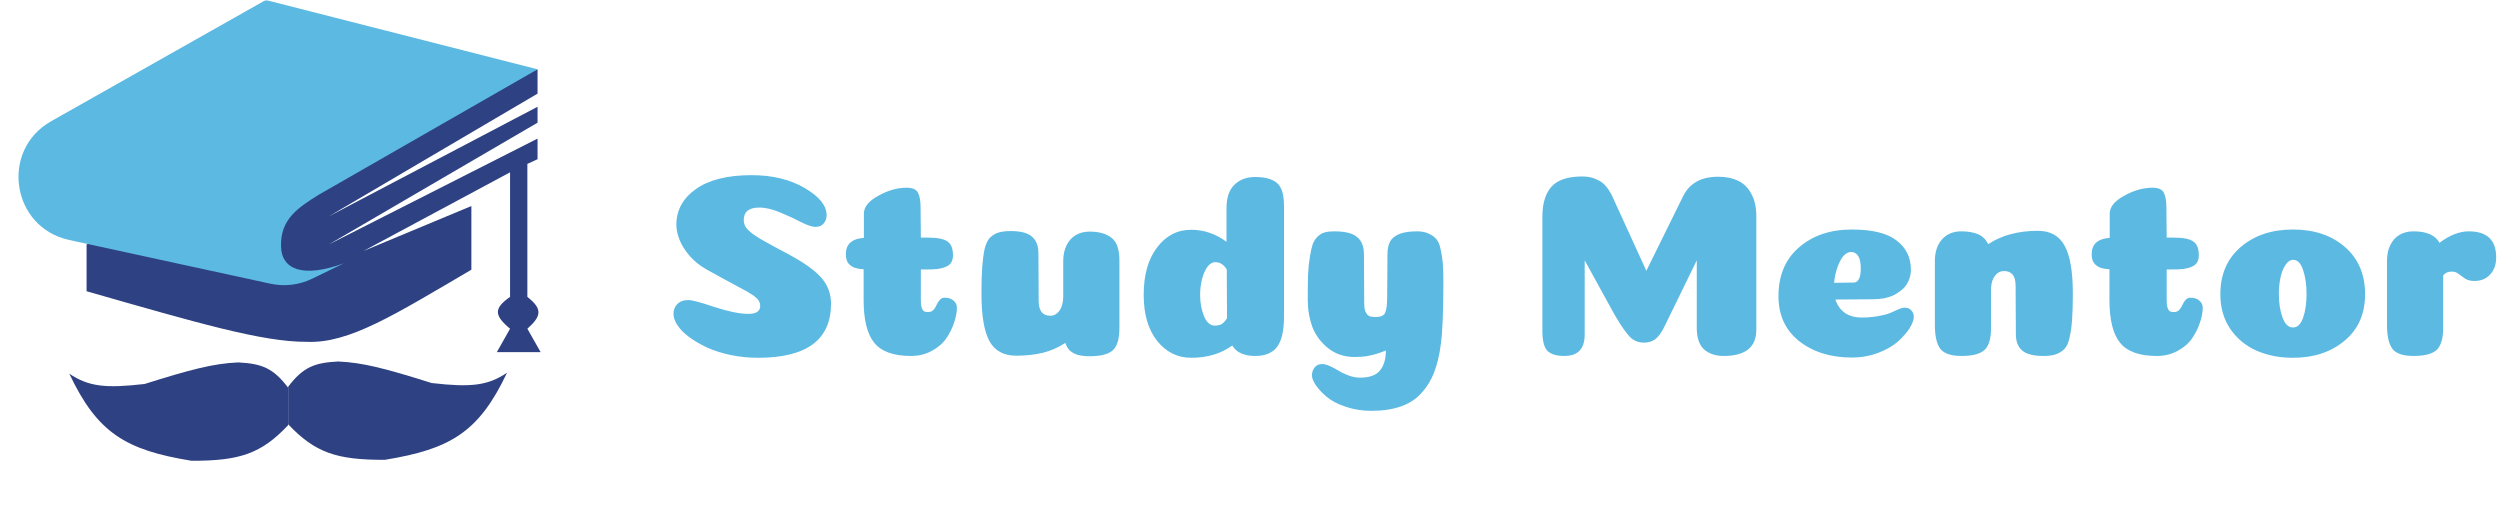 <svg width="151" height="32" viewBox="0 0 151 32" fill="none" xmlns="http://www.w3.org/2000/svg">
<g clip-path="url(#clip0_1646_8005)">
<path d="M20.417 21.834C18.995 21.908 18.303 22.174 17.404 23.361V25.624C19.021 27.334 20.316 27.785 23.245 27.773C27.225 27.125 28.932 26.09 30.624 22.513C29.46 23.296 28.437 23.408 26.074 23.135C23.311 22.266 21.91 21.894 20.417 21.834Z" fill="#2E4182"/>
<path d="M14.391 21.89C15.814 21.964 16.505 22.231 17.404 23.418V25.68C15.787 27.391 14.493 27.842 11.563 27.83C7.583 27.182 5.876 26.147 4.185 22.569C5.348 23.353 6.372 23.465 8.735 23.192C11.497 22.323 12.899 21.951 14.391 21.89Z" fill="#2E4182"/>
<path d="M32.468 5.656V4.186L5.229 14.763V17.591C11.916 19.502 15.839 20.656 18.511 20.646C21.078 20.768 23.851 18.998 28.471 16.29V12.444L21.954 15.159L30.808 10.408V17.931C29.828 18.62 29.828 19.039 30.808 19.854L30.009 21.268H32.653L31.853 19.854C32.733 19.072 32.758 18.65 31.853 17.931V9.899L32.468 9.616V8.371L19.863 14.763L32.468 7.41V6.448L19.863 13.066L32.468 5.656Z" fill="#2E4182"/>
<path d="M3.091 7.321L15.915 0.077C16.002 0.027 16.105 0.014 16.201 0.039L32.467 4.186L19.248 11.765C17.964 12.566 16.936 13.251 16.973 14.876C17.005 16.302 18.326 16.806 20.785 15.895L18.858 16.833C18.075 17.214 17.186 17.321 16.335 17.136L4.176 14.494C0.691 13.736 -0.014 9.075 3.091 7.321Z" fill="#5BB9E2"/>
</g>
<path d="M45.397 10.58C46.649 10.58 47.716 10.838 48.6 11.354C49.484 11.869 49.926 12.416 49.926 12.995C49.926 13.152 49.889 13.289 49.815 13.405C49.752 13.51 49.668 13.589 49.563 13.642C49.468 13.684 49.363 13.705 49.247 13.705C49.058 13.705 48.774 13.61 48.395 13.421C48.016 13.221 47.595 13.026 47.133 12.837C46.67 12.637 46.244 12.537 45.854 12.537C45.234 12.537 44.923 12.789 44.923 13.294C44.923 13.452 44.971 13.605 45.065 13.752C45.171 13.889 45.334 14.036 45.555 14.194C45.776 14.341 45.991 14.473 46.202 14.588C46.412 14.704 46.701 14.862 47.069 15.062C47.438 15.251 47.748 15.419 48.001 15.567C48.81 16.03 49.379 16.471 49.705 16.892C50.031 17.313 50.194 17.797 50.194 18.344C50.194 20.522 48.726 21.61 45.791 21.61C45.213 21.61 44.65 21.553 44.103 21.437C43.566 21.321 43.093 21.169 42.683 20.979C42.283 20.79 41.925 20.579 41.61 20.348C41.304 20.117 41.073 19.88 40.915 19.638C40.757 19.396 40.678 19.17 40.678 18.959C40.678 18.728 40.752 18.533 40.9 18.376C41.057 18.207 41.283 18.123 41.578 18.123C41.799 18.123 42.33 18.265 43.172 18.549C44.013 18.823 44.692 18.959 45.207 18.959C45.681 18.959 45.917 18.796 45.917 18.47C45.917 18.376 45.897 18.291 45.854 18.218C45.823 18.134 45.76 18.055 45.665 17.981C45.581 17.897 45.481 17.823 45.365 17.76C45.26 17.686 45.108 17.597 44.908 17.492C44.718 17.387 44.524 17.282 44.324 17.176C44.134 17.071 43.882 16.934 43.566 16.766C43.251 16.598 42.946 16.429 42.651 16.261C42.262 16.04 41.925 15.767 41.641 15.441C41.368 15.114 41.168 14.793 41.041 14.478C40.915 14.152 40.852 13.852 40.852 13.578C40.852 12.695 41.247 11.974 42.036 11.417C42.825 10.859 43.945 10.58 45.397 10.58ZM52.163 18.123V16.261C51.9 16.25 51.69 16.208 51.532 16.135C51.374 16.051 51.259 15.945 51.185 15.819C51.122 15.693 51.09 15.535 51.09 15.346C51.09 14.746 51.453 14.42 52.179 14.367V12.9C52.179 12.5 52.468 12.143 53.047 11.827C53.626 11.501 54.199 11.338 54.767 11.338C55.114 11.338 55.34 11.438 55.446 11.637C55.551 11.837 55.603 12.137 55.603 12.537L55.619 14.352H56.045C56.624 14.352 57.018 14.431 57.229 14.588C57.45 14.736 57.56 15.009 57.56 15.409C57.56 15.577 57.529 15.719 57.465 15.835C57.402 15.951 57.297 16.04 57.15 16.103C57.013 16.166 56.845 16.214 56.645 16.245C56.445 16.266 56.198 16.277 55.903 16.277H55.619V18.013C55.619 18.181 55.624 18.323 55.635 18.439C55.656 18.544 55.682 18.628 55.714 18.691C55.745 18.754 55.787 18.796 55.84 18.817C55.903 18.838 55.977 18.849 56.061 18.849C56.187 18.849 56.292 18.807 56.377 18.723C56.461 18.628 56.524 18.528 56.566 18.423C56.618 18.307 56.682 18.207 56.755 18.123C56.839 18.028 56.934 17.981 57.039 17.981C57.281 17.981 57.465 18.039 57.592 18.155C57.728 18.27 57.797 18.412 57.797 18.581C57.797 18.865 57.739 19.17 57.623 19.496C57.518 19.822 57.36 20.138 57.15 20.443C56.939 20.748 56.645 21 56.266 21.2C55.898 21.4 55.482 21.5 55.02 21.5C53.978 21.5 53.242 21.237 52.81 20.711C52.379 20.185 52.163 19.322 52.163 18.123ZM62.736 18.17C62.736 18.77 62.967 19.07 63.43 19.07C63.588 19.07 63.724 19.023 63.84 18.928C63.966 18.823 64.061 18.681 64.124 18.502C64.187 18.323 64.219 18.118 64.219 17.886V15.772C64.219 15.414 64.282 15.104 64.408 14.841C64.534 14.567 64.719 14.357 64.96 14.21C65.203 14.062 65.487 13.989 65.813 13.989C66.381 13.989 66.823 14.115 67.138 14.367C67.454 14.609 67.612 15.062 67.612 15.725V19.827C67.612 20.469 67.48 20.911 67.217 21.153C66.954 21.395 66.491 21.516 65.828 21.516C65.544 21.516 65.302 21.489 65.103 21.437C64.903 21.374 64.74 21.284 64.613 21.169C64.498 21.053 64.408 20.9 64.345 20.711C63.914 20.995 63.456 21.195 62.972 21.311C62.499 21.426 61.968 21.484 61.378 21.484C60.632 21.484 60.095 21.195 59.769 20.616C59.443 20.027 59.28 19.065 59.28 17.729C59.28 17.066 59.295 16.529 59.327 16.119C59.359 15.698 59.406 15.341 59.469 15.046C59.543 14.741 59.648 14.515 59.785 14.367C59.932 14.22 60.1 14.115 60.29 14.052C60.489 13.989 60.747 13.957 61.063 13.957C61.652 13.957 62.073 14.068 62.325 14.289C62.588 14.509 62.72 14.841 62.72 15.283L62.736 18.17ZM77.553 19.133C77.553 19.985 77.411 20.595 77.127 20.963C76.843 21.321 76.406 21.5 75.817 21.5C75.144 21.5 74.681 21.29 74.428 20.869C73.745 21.363 72.919 21.61 71.951 21.61C71.13 21.61 70.447 21.274 69.9 20.601C69.353 19.917 69.079 18.986 69.079 17.808C69.079 16.608 69.347 15.656 69.884 14.951C70.42 14.236 71.109 13.878 71.951 13.878C72.709 13.878 73.419 14.12 74.081 14.604V12.584C74.081 11.943 74.239 11.469 74.555 11.164C74.87 10.848 75.291 10.691 75.817 10.691C76.396 10.691 76.827 10.806 77.111 11.038C77.406 11.269 77.553 11.737 77.553 12.442V19.133ZM74.113 19.228L74.097 16.277C73.918 15.982 73.687 15.835 73.403 15.835C73.224 15.835 73.061 15.935 72.914 16.135C72.777 16.335 72.672 16.582 72.598 16.877C72.524 17.171 72.488 17.481 72.488 17.808C72.488 18.291 72.567 18.723 72.724 19.101C72.882 19.48 73.103 19.669 73.387 19.669C73.44 19.669 73.492 19.664 73.545 19.654C73.597 19.643 73.645 19.633 73.687 19.622C73.729 19.601 73.771 19.58 73.813 19.559C73.855 19.527 73.892 19.496 73.924 19.464C73.955 19.433 73.987 19.396 74.018 19.354C74.05 19.312 74.081 19.27 74.113 19.228ZM87.179 17.05C87.179 18.849 87.126 20.106 87.021 20.822C86.937 21.463 86.805 22.015 86.626 22.478C86.448 22.952 86.195 23.367 85.869 23.725C85.543 24.093 85.127 24.367 84.622 24.546C84.117 24.724 83.518 24.814 82.823 24.814C82.266 24.814 81.745 24.73 81.261 24.561C80.788 24.404 80.409 24.204 80.125 23.962C79.852 23.73 79.636 23.499 79.478 23.267C79.32 23.036 79.241 22.836 79.241 22.668C79.241 22.499 79.294 22.342 79.399 22.194C79.515 22.058 79.668 21.989 79.857 21.989C79.994 21.989 80.151 22.031 80.33 22.115C80.52 22.2 80.698 22.294 80.867 22.399C81.035 22.505 81.235 22.599 81.466 22.683C81.698 22.768 81.924 22.81 82.145 22.81C82.713 22.81 83.113 22.668 83.344 22.384C83.586 22.1 83.707 21.695 83.707 21.169C83.528 21.242 83.355 21.305 83.186 21.358C83.018 21.411 82.855 21.453 82.697 21.484C82.539 21.516 82.387 21.537 82.24 21.547C82.103 21.558 81.966 21.563 81.829 21.563C81.209 21.563 80.677 21.39 80.236 21.042C79.794 20.695 79.473 20.269 79.273 19.764C79.084 19.249 78.989 18.696 78.989 18.107C78.989 17.518 78.994 17.018 79.005 16.608C79.026 16.198 79.063 15.835 79.115 15.519C79.168 15.193 79.226 14.935 79.289 14.746C79.362 14.557 79.462 14.404 79.589 14.289C79.715 14.162 79.857 14.078 80.015 14.036C80.172 13.994 80.362 13.973 80.583 13.973C81.246 13.973 81.708 14.089 81.971 14.32C82.245 14.541 82.382 14.893 82.382 15.377L82.397 17.918C82.397 18.086 82.397 18.212 82.397 18.297C82.397 18.37 82.403 18.465 82.413 18.581C82.434 18.696 82.455 18.781 82.476 18.833C82.508 18.886 82.545 18.944 82.587 19.007C82.639 19.059 82.703 19.096 82.776 19.117C82.86 19.138 82.96 19.149 83.076 19.149C83.391 19.149 83.586 19.065 83.66 18.896C83.744 18.718 83.786 18.397 83.786 17.934L83.802 15.377C83.802 15.051 83.854 14.788 83.96 14.588C84.075 14.389 84.265 14.236 84.528 14.131C84.791 14.025 85.148 13.973 85.601 13.973C85.874 13.973 86.106 14.02 86.295 14.115C86.495 14.199 86.653 14.315 86.769 14.462C86.884 14.599 86.968 14.809 87.021 15.093C87.084 15.367 87.126 15.646 87.147 15.93C87.168 16.214 87.179 16.587 87.179 17.05ZM102.485 15.725L100.512 19.764C100.344 20.101 100.165 20.343 99.976 20.49C99.786 20.627 99.56 20.695 99.297 20.695C98.96 20.695 98.676 20.579 98.445 20.348C98.213 20.106 97.914 19.675 97.546 19.054L95.715 15.725V20.19C95.715 20.643 95.61 20.974 95.399 21.184C95.2 21.395 94.894 21.5 94.484 21.5C94.021 21.5 93.685 21.4 93.474 21.2C93.264 20.99 93.159 20.585 93.159 19.985V13.105C93.159 12.295 93.343 11.685 93.711 11.275C94.079 10.864 94.7 10.659 95.573 10.659C95.899 10.659 96.183 10.717 96.425 10.833C96.667 10.938 96.846 11.064 96.962 11.211C97.088 11.348 97.209 11.522 97.325 11.732L99.439 16.356L101.68 11.811C102.069 11.054 102.769 10.675 103.779 10.675C104.252 10.675 104.657 10.759 104.994 10.927C105.33 11.085 105.593 11.348 105.783 11.716C105.983 12.074 106.082 12.526 106.082 13.073V19.938C106.072 20.979 105.414 21.5 104.11 21.5C103.637 21.5 103.247 21.374 102.942 21.121C102.648 20.858 102.495 20.438 102.485 19.859V15.725ZM111.853 21.595C110.57 21.595 109.507 21.263 108.665 20.601C107.834 19.938 107.419 19.033 107.419 17.886C107.419 16.645 107.829 15.667 108.65 14.951C109.481 14.225 110.549 13.863 111.853 13.863C113.084 13.863 113.983 14.083 114.551 14.525C115.13 14.957 115.419 15.551 115.419 16.308C115.419 16.456 115.398 16.598 115.356 16.734C115.325 16.871 115.267 17.008 115.183 17.145C115.109 17.271 115.004 17.392 114.867 17.508C114.741 17.613 114.593 17.713 114.425 17.808C114.257 17.892 114.057 17.96 113.825 18.013C113.594 18.055 113.347 18.076 113.084 18.076L110.859 18.091C110.964 18.428 111.153 18.696 111.427 18.896C111.7 19.086 112.048 19.18 112.468 19.18C112.921 19.18 113.384 19.122 113.857 19.007C114.057 18.954 114.273 18.87 114.504 18.754C114.746 18.639 114.92 18.581 115.025 18.581C115.204 18.581 115.34 18.633 115.435 18.738C115.54 18.844 115.593 18.975 115.593 19.133C115.593 19.322 115.509 19.554 115.34 19.827C115.172 20.09 114.935 20.359 114.63 20.632C114.336 20.895 113.941 21.121 113.447 21.311C112.952 21.5 112.421 21.595 111.853 21.595ZM110.78 17.082C111.506 17.071 111.9 17.066 111.963 17.066C112.121 17.066 112.237 16.971 112.311 16.782C112.363 16.645 112.39 16.456 112.39 16.214C112.39 15.551 112.19 15.22 111.79 15.22C111.643 15.22 111.495 15.299 111.348 15.456C111.211 15.614 111.09 15.84 110.985 16.135C110.88 16.419 110.812 16.734 110.78 17.082ZM121.743 17.255C121.743 16.666 121.511 16.372 121.048 16.372C120.828 16.372 120.643 16.466 120.496 16.655C120.359 16.834 120.28 17.076 120.259 17.381V19.811C120.259 20.453 120.128 20.895 119.865 21.137C119.602 21.379 119.139 21.5 118.476 21.5C117.856 21.5 117.43 21.358 117.198 21.074C116.977 20.779 116.867 20.301 116.867 19.638V15.756C116.867 15.22 117.009 14.788 117.293 14.462C117.587 14.136 117.977 13.973 118.461 13.973C118.86 13.973 119.197 14.031 119.47 14.146C119.744 14.262 119.949 14.462 120.086 14.746C120.906 14.21 121.906 13.941 123.084 13.941C123.831 13.941 124.367 14.236 124.694 14.825C125.03 15.414 125.199 16.382 125.199 17.729C125.199 18.391 125.183 18.933 125.151 19.354C125.12 19.764 125.067 20.122 124.993 20.427C124.93 20.721 124.825 20.942 124.678 21.09C124.531 21.237 124.357 21.342 124.157 21.405C123.968 21.468 123.721 21.5 123.415 21.5C122.826 21.5 122.4 21.39 122.137 21.169C121.885 20.948 121.759 20.622 121.759 20.19L121.743 17.255ZM127.411 18.123V16.261C127.148 16.25 126.938 16.208 126.78 16.135C126.622 16.051 126.506 15.945 126.433 15.819C126.37 15.693 126.338 15.535 126.338 15.346C126.338 14.746 126.701 14.42 127.427 14.367V12.9C127.427 12.5 127.716 12.143 128.295 11.827C128.873 11.501 129.447 11.338 130.015 11.338C130.362 11.338 130.588 11.438 130.693 11.637C130.799 11.837 130.851 12.137 130.851 12.537L130.867 14.352H131.293C131.872 14.352 132.266 14.431 132.476 14.588C132.697 14.736 132.808 15.009 132.808 15.409C132.808 15.577 132.776 15.719 132.713 15.835C132.65 15.951 132.545 16.04 132.398 16.103C132.261 16.166 132.092 16.214 131.893 16.245C131.693 16.266 131.446 16.277 131.151 16.277H130.867V18.013C130.867 18.181 130.872 18.323 130.883 18.439C130.904 18.544 130.93 18.628 130.962 18.691C130.993 18.754 131.035 18.796 131.088 18.817C131.151 18.838 131.225 18.849 131.309 18.849C131.435 18.849 131.54 18.807 131.624 18.723C131.709 18.628 131.772 18.528 131.814 18.423C131.866 18.307 131.929 18.207 132.003 18.123C132.087 18.028 132.182 17.981 132.287 17.981C132.529 17.981 132.713 18.039 132.839 18.155C132.976 18.27 133.045 18.412 133.045 18.581C133.045 18.865 132.987 19.17 132.871 19.496C132.766 19.822 132.608 20.138 132.398 20.443C132.187 20.748 131.893 21 131.514 21.2C131.146 21.4 130.73 21.5 130.267 21.5C129.226 21.5 128.489 21.237 128.058 20.711C127.627 20.185 127.411 19.322 127.411 18.123ZM139.316 17.76C139.316 17.213 139.248 16.734 139.111 16.324C138.974 15.903 138.774 15.693 138.511 15.693C138.333 15.693 138.175 15.798 138.038 16.009C137.901 16.219 137.801 16.477 137.738 16.782C137.675 17.087 137.644 17.413 137.644 17.76C137.644 18.297 137.717 18.77 137.864 19.18C138.012 19.58 138.222 19.78 138.496 19.78C138.769 19.78 138.974 19.58 139.111 19.18C139.248 18.781 139.316 18.307 139.316 17.76ZM138.496 21.61C137.675 21.61 136.933 21.463 136.271 21.169C135.618 20.874 135.092 20.432 134.693 19.843C134.303 19.254 134.109 18.565 134.109 17.776C134.109 16.577 134.519 15.625 135.34 14.92C136.16 14.215 137.212 13.863 138.496 13.863C139.779 13.863 140.826 14.215 141.636 14.92C142.446 15.625 142.851 16.577 142.851 17.776C142.851 18.965 142.435 19.901 141.604 20.585C140.784 21.269 139.748 21.61 138.496 21.61ZM147.567 19.811C147.567 20.443 147.435 20.885 147.172 21.137C146.909 21.379 146.441 21.5 145.768 21.5C145.147 21.5 144.727 21.358 144.506 21.074C144.285 20.779 144.174 20.301 144.174 19.638V15.756C144.174 15.398 144.237 15.088 144.364 14.825C144.49 14.552 144.674 14.341 144.916 14.194C145.158 14.047 145.442 13.973 145.768 13.973C146.568 13.973 147.094 14.204 147.346 14.667C147.956 14.204 148.545 13.973 149.113 13.973C150.218 13.973 150.77 14.499 150.77 15.551C150.77 15.972 150.649 16.314 150.407 16.577C150.165 16.84 149.85 16.971 149.461 16.971C149.229 16.971 149.04 16.924 148.892 16.829C148.756 16.734 148.624 16.64 148.498 16.545C148.382 16.45 148.245 16.403 148.088 16.403C147.856 16.403 147.683 16.482 147.567 16.64V19.811Z" fill="#5BB9E2"/>
<defs>
<clipPath id="clip0_1646_8005">
<rect width="34.667" height="32" fill="white"/>
</clipPath>
</defs>
</svg>
